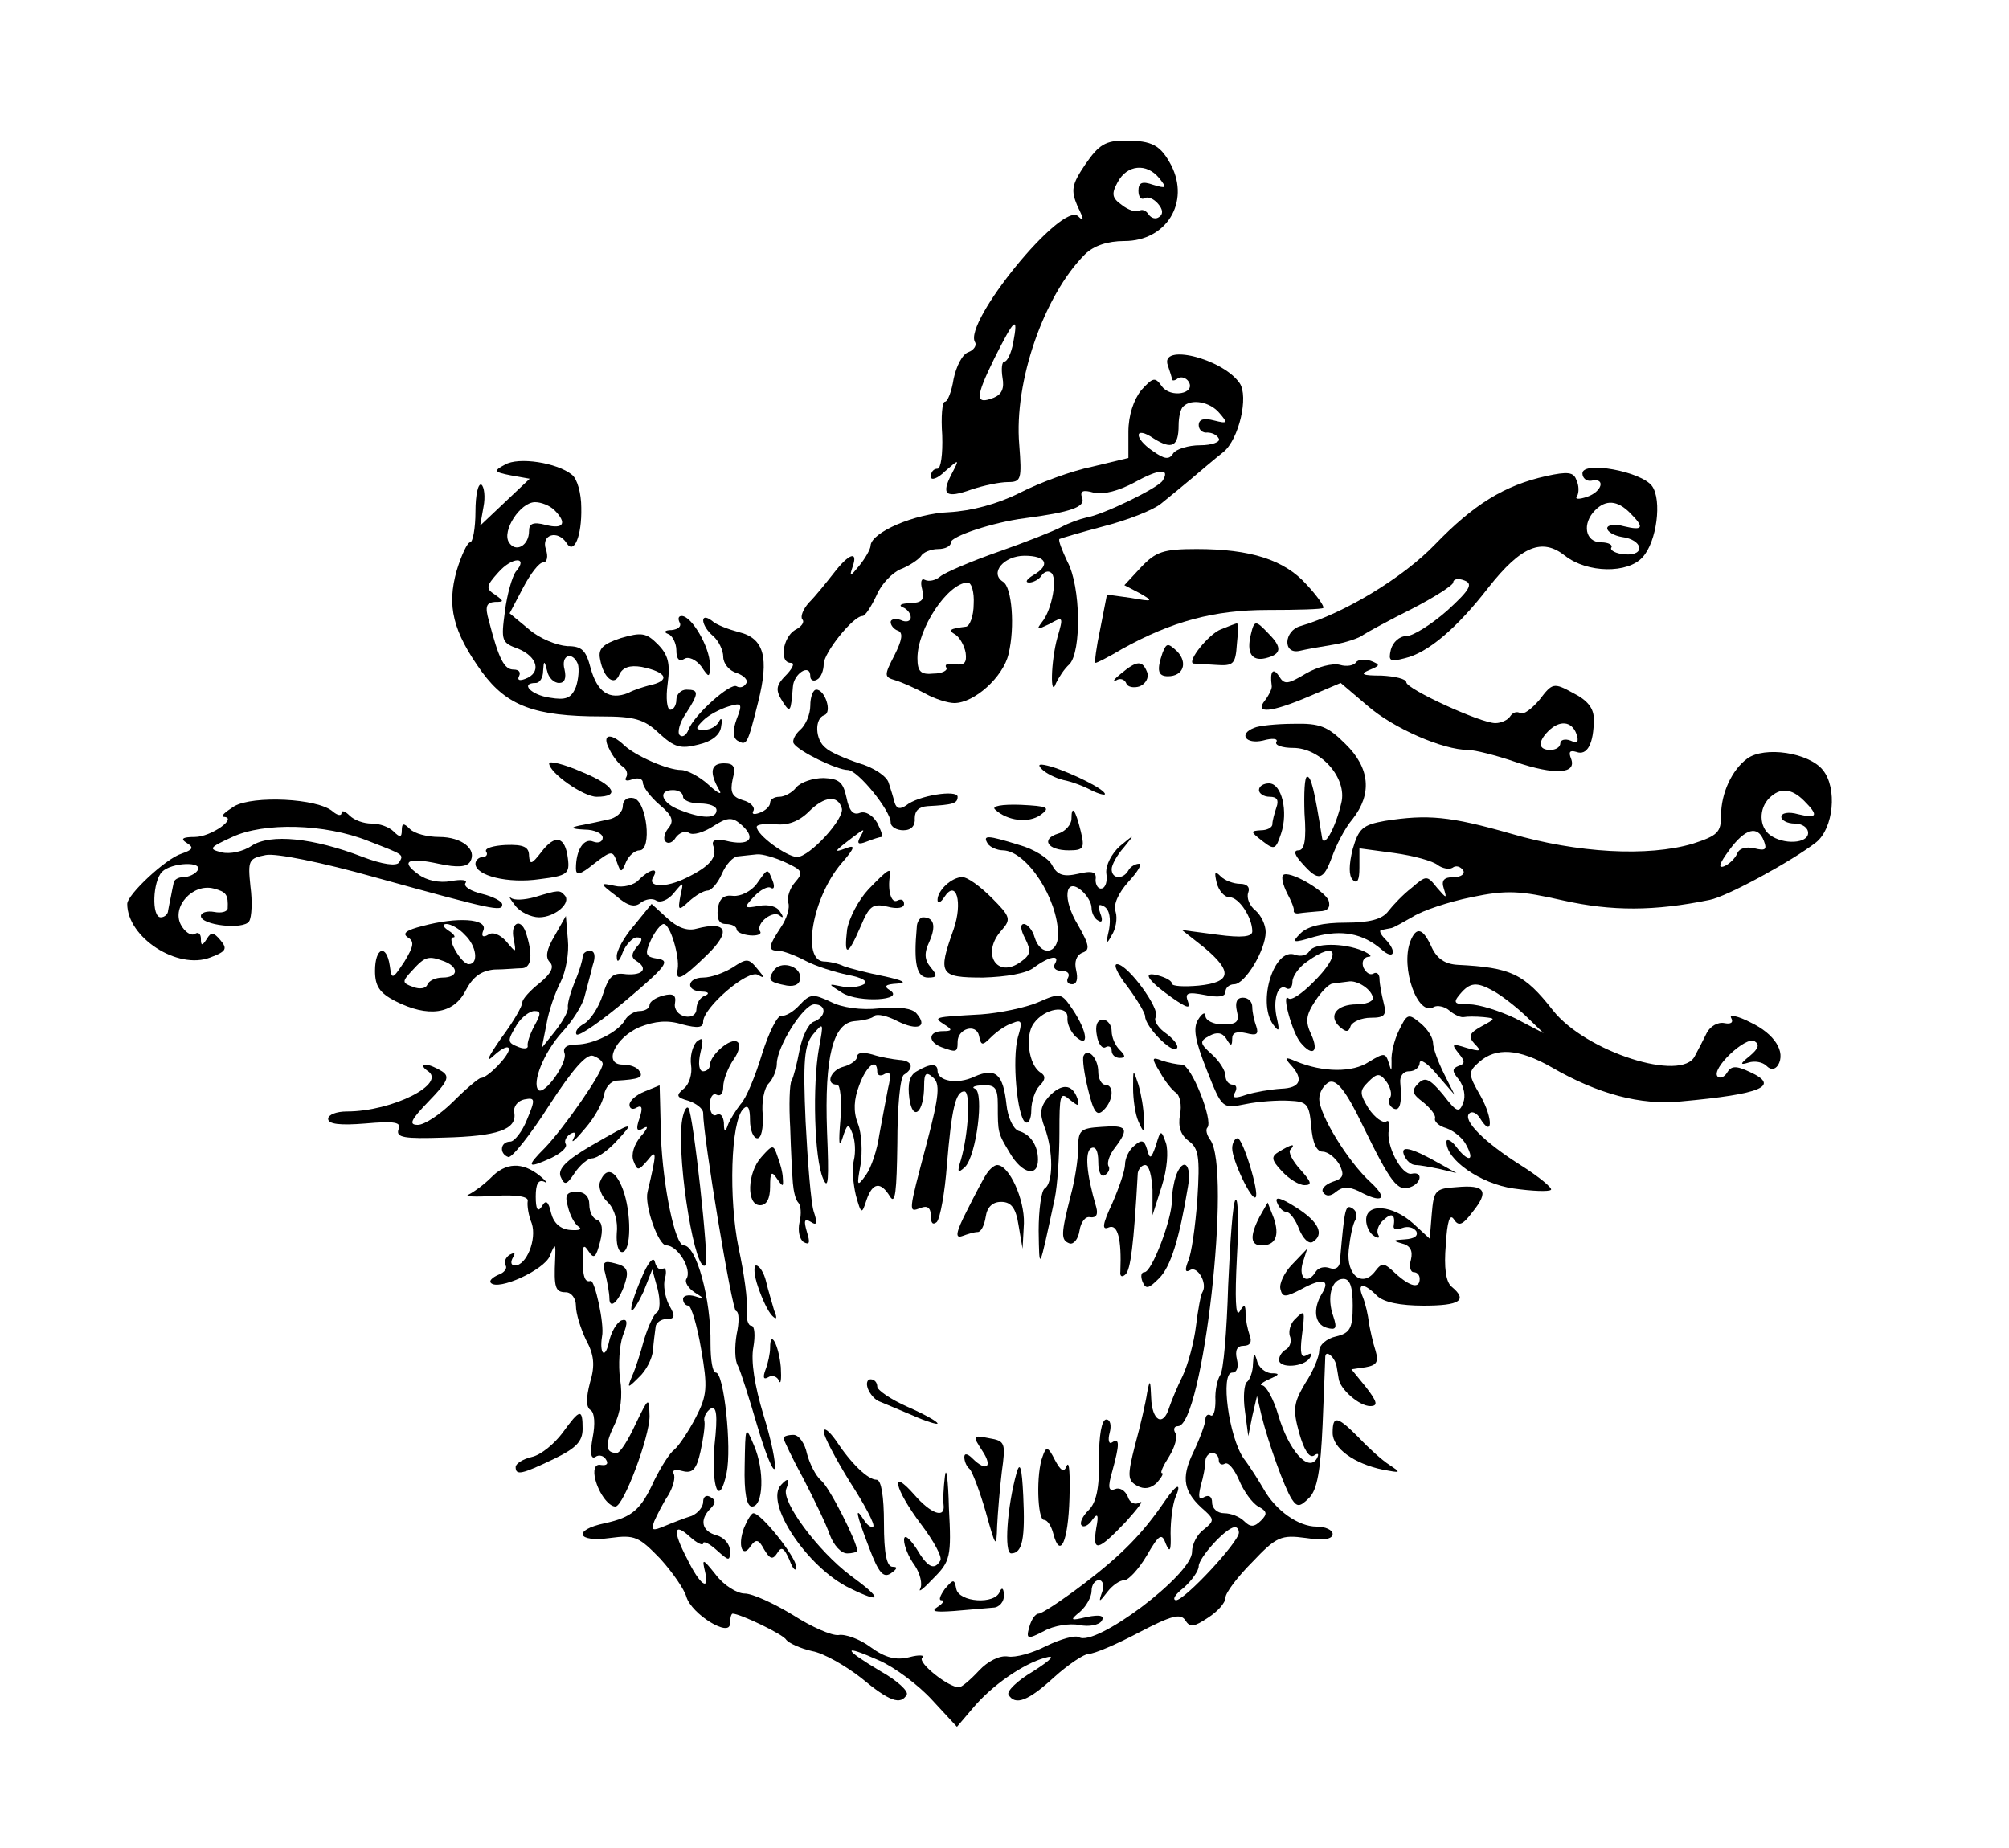 <?xml version="1.0" standalone="no"?>
<!DOCTYPE svg PUBLIC "-//W3C//DTD SVG 20010904//EN"
 "http://www.w3.org/TR/2001/REC-SVG-20010904/DTD/svg10.dtd">
<svg version="1.0" xmlns="http://www.w3.org/2000/svg"
 width="300pt" height="276pt" viewBox="0 0 300 276"
 preserveAspectRatio="xMidYMid meet">
<g transform="translate(0,276) scale(0.1,-0.1)"
fill="#000000" stroke="none">
<path d="M1621 2515 c-21 -31 -22 -39 -12 -63 10 -20 10 -24 1 -15 -24 23
-172 -159 -154 -188 3 -5 -2 -12 -10 -15 -9 -3 -18 -21 -22 -40 -3 -19 -9 -34
-13 -34 -4 0 -6 -22 -4 -50 1 -28 -2 -50 -7 -50 -6 0 -10 -5 -10 -12 0 -6 10
-3 21 8 22 19 22 19 10 -4 -16 -31 -9 -37 30 -23 18 6 42 11 54 11 20 0 21 4
17 56 -8 94 37 223 98 284 13 13 34 20 59 20 63 0 98 58 70 113 -16 30 -28 37
-69 37 -29 0 -39 -6 -59 -35z m110 -21 c12 -15 11 -16 -9 -10 -17 6 -22 3 -22
-9 0 -9 4 -14 9 -11 5 3 14 -1 20 -8 8 -9 8 -16 2 -20 -5 -4 -12 -2 -16 4 -4
6 -10 8 -14 5 -5 -2 -16 1 -26 9 -14 10 -16 16 -6 34 14 26 43 29 62 6z m-218
-246 c-3 -16 -9 -28 -13 -28 -4 0 -5 -11 -3 -24 3 -16 -1 -25 -13 -30 -28 -11
-28 0 1 59 30 60 36 65 28 23z"/>
<path d="M1744 2214 c3 -9 6 -18 6 -20 0 -3 4 -3 9 1 5 3 12 1 16 -5 11 -18
-27 -25 -40 -7 -10 14 -13 14 -31 -6 -11 -14 -19 -37 -19 -62 l0 -39 -54 -13
c-30 -6 -79 -24 -108 -39 -34 -17 -72 -27 -106 -29 -51 -2 -116 -30 -117 -50
0 -5 -8 -19 -17 -30 -13 -16 -15 -17 -10 -2 9 25 -5 21 -28 -9 -11 -14 -27
-34 -37 -44 -9 -10 -13 -21 -10 -25 4 -4 -1 -11 -11 -16 -18 -11 -24 -49 -6
-49 6 0 3 -7 -5 -16 -18 -18 -19 -24 -6 -44 10 -15 11 -13 14 24 1 20 26 36
26 16 0 -6 5 -8 10 -5 6 3 10 14 10 23 0 17 44 72 58 72 4 0 13 14 21 31 7 17
24 34 36 39 13 5 26 14 30 19 3 6 15 11 26 11 10 0 19 4 19 10 0 9 63 30 110
36 69 9 91 17 86 30 -4 11 1 13 18 8 14 -3 37 3 61 16 36 20 53 21 41 2 -7
-11 -89 -51 -114 -55 -9 -2 -26 -8 -37 -14 -11 -6 -54 -23 -94 -37 -40 -14
-80 -31 -87 -37 -7 -6 -17 -8 -23 -5 -5 3 -7 -3 -4 -14 4 -16 0 -20 -18 -21
-13 0 -18 -3 -11 -6 6 -2 12 -9 12 -15 0 -6 -7 -8 -15 -4 -8 3 -15 1 -15 -3 0
-5 5 -11 11 -13 8 -3 6 -14 -5 -36 -16 -31 -16 -33 1 -38 10 -3 30 -12 45 -20
14 -8 34 -14 43 -14 30 0 73 39 81 73 10 41 5 100 -8 108 -21 13 1 39 32 39
33 0 39 -14 13 -29 -10 -6 -13 -11 -6 -11 6 0 15 5 18 10 4 6 10 8 14 5 11 -6
2 -56 -13 -74 -9 -12 -8 -12 11 -3 21 12 21 11 12 -20 -10 -36 -11 -93 -2 -68
4 8 12 21 20 28 18 19 17 116 -3 153 -8 17 -14 32 -12 34 2 1 32 10 66 19 35
9 74 24 86 34 11 9 32 26 45 37 13 11 34 29 48 40 23 19 38 83 24 103 -26 37
-120 60 -107 26z m77 -71 c13 -15 12 -16 -8 -11 -15 4 -23 2 -23 -7 0 -7 6
-12 13 -11 6 0 14 -3 17 -9 3 -5 -10 -10 -28 -10 -18 0 -36 -6 -40 -12 -6 -10
-13 -9 -30 3 -30 20 -28 39 1 19 27 -17 37 -12 37 20 0 12 3 25 7 28 12 12 40
7 54 -10z m-367 -285 c0 -18 -6 -34 -12 -34 -24 -3 -27 -5 -15 -12 6 -4 13
-16 15 -27 2 -15 -2 -19 -16 -17 -10 2 -16 0 -13 -5 3 -4 -6 -9 -19 -9 -19 -2
-24 3 -24 23 0 44 45 112 75 113 6 0 10 -15 9 -32z"/>
<path d="M754 2066 c-17 -9 -17 -11 9 -16 l28 -5 -37 -35 -37 -35 5 28 c3 15
1 30 -3 33 -5 3 -9 -15 -9 -40 0 -25 -4 -46 -8 -46 -4 0 -13 -19 -20 -42 -15
-53 -6 -91 38 -152 37 -50 78 -66 178 -66 49 0 64 -4 86 -25 23 -21 32 -24 59
-17 21 5 33 15 34 28 2 10 0 13 -3 7 -3 -7 -13 -13 -22 -13 -14 0 -14 2 -2 14
8 8 25 17 38 21 20 6 21 4 12 -19 -6 -17 -6 -27 1 -32 14 -8 15 -7 31 57 17
67 9 96 -29 105 -15 4 -34 11 -40 17 -19 14 -16 -8 2 -23 8 -7 15 -21 15 -31
0 -10 9 -21 20 -24 11 -4 18 -11 14 -16 -3 -5 -9 -7 -14 -4 -9 6 -64 -43 -72
-65 -3 -8 -9 -12 -13 -8 -4 4 0 19 9 32 20 31 20 36 1 36 -8 0 -15 -7 -15 -15
0 -8 -4 -15 -9 -15 -5 0 -7 17 -4 39 4 30 1 43 -15 59 -17 17 -24 18 -55 9
-27 -9 -34 -16 -31 -31 5 -29 22 -42 29 -23 5 10 15 14 33 11 39 -8 44 -21 10
-28 -7 -2 -21 -6 -30 -11 -28 -11 -46 1 -56 37 -7 27 -13 33 -35 33 -15 1 -41
11 -57 25 l-29 24 20 38 c11 21 24 38 30 38 6 0 8 9 4 20 -7 22 18 29 31 9 11
-18 23 10 22 53 0 21 -6 43 -14 49 -22 18 -80 27 -100 15z m74 -68 c19 -19 14
-29 -13 -22 -19 5 -25 2 -25 -9 0 -22 -20 -33 -30 -17 -11 17 17 60 39 60 9 0
22 -5 29 -12z m-58 -92 c-5 -7 -13 -34 -16 -59 -6 -44 -5 -47 20 -56 29 -12
35 -36 10 -45 -8 -3 -12 -2 -9 4 3 6 0 10 -8 10 -14 0 -22 15 -37 73 -6 21 -4
27 9 28 14 0 14 1 0 11 -14 9 -13 13 5 33 21 24 46 24 26 1z m93 -138 c2 -7 1
-22 -3 -34 -7 -17 -15 -20 -39 -16 -28 4 -45 22 -21 22 6 0 11 8 11 18 1 16 2
16 6 0 2 -10 10 -18 18 -18 8 0 11 7 8 20 -6 22 12 28 20 8z"/>
<path d="M2363 2053 c0 -7 6 -12 13 -11 22 5 17 -16 -6 -24 -12 -4 -19 -4 -15
1 3 5 3 16 -1 24 -4 12 -13 13 -45 6 -63 -14 -109 -43 -166 -102 -48 -50 -136
-103 -201 -122 -25 -7 -27 -43 -1 -37 8 2 30 6 49 9 19 3 40 10 46 15 6 4 39
22 73 39 33 17 61 35 61 39 0 5 7 7 17 3 13 -5 8 -14 -26 -45 -24 -21 -51 -38
-61 -38 -10 0 -20 -9 -23 -20 -4 -17 -2 -19 21 -13 34 8 77 44 125 106 49 62
80 74 114 47 33 -26 94 -27 116 -2 21 23 29 85 14 106 -16 22 -104 38 -104 19z
m71 -59 c22 -22 20 -27 -9 -20 -14 4 -25 2 -25 -3 0 -5 10 -11 22 -13 31 -4
36 -28 5 -26 -14 1 -23 6 -21 10 3 4 -4 8 -15 8 -24 0 -29 28 -9 48 16 16 33
15 52 -4z"/>
<path d="M1704 1913 l-25 -27 23 -12 c21 -12 20 -13 -13 -7 l-36 5 -10 -51
c-6 -28 -9 -51 -7 -51 2 0 20 9 40 21 74 41 137 58 217 58 44 0 81 1 83 3 2 2
-9 18 -25 35 -33 37 -84 53 -164 53 -50 0 -61 -4 -83 -27z"/>
<path d="M1015 1830 c3 -5 -2 -10 -12 -11 -10 0 -13 -3 -5 -6 6 -2 12 -14 12
-24 0 -13 4 -18 12 -13 6 4 17 -1 25 -11 12 -18 13 -18 13 3 0 25 -27 72 -42
72 -5 0 -6 -4 -3 -10z"/>
<path d="M1823 1820 c-18 -7 -51 -48 -41 -51 2 0 17 -1 33 -2 27 -2 30 1 32
31 2 17 2 32 0 31 -1 0 -12 -4 -24 -9z"/>
<path d="M1868 1813 c-7 -28 1 -41 22 -36 24 6 25 16 4 37 -19 20 -21 20 -26
-1z"/>
<path d="M1736 1785 c-9 -26 -7 -35 8 -35 23 0 30 20 14 37 -14 13 -16 13 -22
-2z"/>
<path d="M2025 1771 c-3 -5 -14 -7 -24 -4 -11 3 -34 -3 -51 -13 -27 -16 -32
-17 -40 -4 -9 14 -14 7 -11 -14 1 -4 -4 -14 -10 -22 -17 -21 10 -18 66 6 l47
20 40 -34 c39 -34 113 -66 150 -66 10 0 42 -8 71 -18 59 -20 92 -18 83 5 -4
10 -2 13 8 10 16 -6 26 12 26 49 0 16 -9 28 -31 39 -29 16 -31 15 -50 -10 -12
-14 -24 -23 -29 -20 -5 3 -11 1 -15 -5 -3 -5 -13 -10 -22 -10 -22 0 -133 51
-133 61 0 5 -17 9 -37 10 -28 0 -33 2 -19 8 17 7 18 8 3 14 -9 3 -19 2 -22 -2z
m329 -107 c4 -12 2 -15 -9 -10 -8 3 -15 1 -15 -4 0 -6 -7 -10 -15 -10 -18 0
-19 12 -3 28 17 17 35 15 42 -4z"/>
<path d="M1674 1754 c-10 -8 -14 -13 -7 -10 6 4 13 1 15 -5 2 -5 11 -7 20 -4
9 4 14 13 11 21 -7 18 -15 18 -39 -2z"/>
<path d="M1210 1706 c0 -13 -7 -29 -15 -36 -8 -7 -12 -16 -10 -20 7 -12 65
-40 81 -40 15 0 64 -61 64 -78 0 -7 9 -12 19 -12 12 0 18 7 17 18 0 11 6 17
19 18 38 2 45 4 45 14 0 11 -59 2 -77 -13 -9 -6 -14 -5 -17 4 -2 8 -6 21 -9
30 -3 10 -23 23 -44 29 -21 7 -44 17 -50 23 -16 12 -17 44 -2 49 12 4 1 38
-12 38 -5 0 -9 -11 -9 -24z"/>
<path d="M1873 1673 c-24 -9 -13 -25 13 -19 14 4 23 3 20 -2 -3 -5 9 -9 25 -9
41 0 81 -45 72 -82 -9 -39 -27 -70 -29 -51 -11 69 -16 90 -22 90 -4 0 -5 -25
-4 -55 3 -39 0 -55 -9 -55 -8 0 -6 -7 6 -20 24 -27 31 -25 44 10 6 17 19 43
31 57 29 37 26 76 -11 112 -26 26 -38 31 -77 30 -26 0 -53 -3 -59 -6z"/>
<path d="M910 1641 c5 -11 15 -23 20 -26 6 -4 8 -11 5 -16 -3 -5 1 -6 9 -3 9
3 16 1 16 -5 0 -6 11 -21 25 -33 19 -16 22 -24 13 -35 -6 -7 -8 -17 -4 -20 4
-4 11 -1 15 6 5 7 14 11 20 7 6 -4 22 1 36 10 20 13 28 14 40 4 24 -20 17 -33
-15 -27 -20 5 -28 3 -25 -6 7 -17 -5 -31 -40 -48 -32 -16 -60 -14 -49 2 8 14
-6 11 -22 -5 -7 -8 -24 -12 -36 -9 -23 5 -23 4 2 -15 17 -15 28 -18 37 -10 7
5 17 7 23 3 6 -4 18 1 26 11 15 18 15 18 10 -4 -4 -22 -3 -23 13 -8 10 9 22
16 28 16 5 0 15 11 21 25 6 14 17 26 24 26 7 1 20 2 28 3 8 1 28 -5 43 -12 26
-12 27 -15 14 -30 -8 -9 -12 -23 -10 -30 3 -7 -2 -24 -11 -37 -19 -29 -20 -35
-3 -35 6 0 25 -7 40 -15 15 -8 44 -17 63 -21 22 -4 31 -10 24 -14 -7 -4 -22
-6 -34 -3 -20 4 -20 4 2 -10 25 -15 94 -11 71 4 -10 6 -7 9 11 10 16 1 8 5
-20 11 -25 5 -52 12 -60 15 -8 4 -22 7 -30 7 -33 2 -17 95 26 146 21 24 22 29
7 23 -19 -7 -18 -5 11 17 17 13 18 13 11 1 -6 -11 -4 -13 9 -8 10 4 20 7 22 7
3 0 0 9 -6 21 -7 12 -18 18 -26 15 -10 -4 -16 3 -20 23 -5 23 -11 28 -34 29
-16 0 -34 -6 -41 -14 -6 -8 -18 -14 -25 -14 -8 0 -14 -4 -14 -9 0 -5 -7 -12
-16 -15 -8 -3 -12 -2 -9 3 3 5 -4 13 -16 16 -16 5 -19 12 -15 31 5 19 2 24
-13 24 -20 0 -22 -14 -7 -40 5 -8 -2 -5 -16 8 -13 12 -32 22 -41 22 -20 0 -68
21 -85 37 -21 20 -34 16 -22 -6z m110 -71 c0 -5 11 -10 25 -10 14 0 25 -4 25
-10 0 -13 -21 -13 -54 0 -28 10 -35 30 -11 30 8 0 15 -4 15 -10z m237 -17 c5
-15 -48 -73 -67 -73 -16 1 -60 33 -60 45 0 4 13 5 28 4 18 -2 35 4 50 19 23
23 43 25 49 5z"/>
<path d="M2609 1627 c-23 -17 -39 -52 -39 -85 0 -25 -5 -30 -42 -42 -67 -20
-173 -14 -272 15 -91 26 -124 29 -188 19 -33 -6 -39 -11 -48 -42 -6 -24 -6
-40 0 -46 7 -7 10 0 10 18 l0 29 52 -7 c29 -4 58 -12 65 -18 7 -5 17 -7 22 -4
5 4 12 2 16 -4 3 -5 -3 -10 -14 -10 -15 0 -19 -5 -15 -17 5 -16 4 -15 -10 1
-15 19 -16 19 -38 0 -13 -10 -28 -26 -35 -35 -9 -12 -28 -17 -64 -17 -33 0
-56 -5 -67 -16 -14 -14 -12 -15 21 -5 41 11 72 5 100 -19 19 -17 24 -3 5 16
-7 7 -9 13 -5 13 4 1 10 2 15 3 4 1 18 9 32 17 14 9 53 22 87 29 53 11 72 10
138 -5 72 -16 135 -16 218 1 26 5 123 58 159 86 26 21 32 81 10 108 -21 26
-87 36 -113 17z m85 -63 c22 -22 20 -27 -9 -20 -14 4 -25 2 -25 -4 0 -5 9 -10
20 -10 11 0 20 -6 20 -14 0 -16 -37 -18 -57 -3 -16 12 -17 39 -1 55 16 16 33
15 52 -4z m-60 -60 c5 -13 2 -15 -14 -11 -13 3 -23 0 -26 -8 -3 -7 -12 -16
-20 -19 -9 -3 -6 5 8 24 24 33 43 38 52 14z"/>
<path d="M820 1620 c0 -14 51 -50 71 -50 36 0 27 17 -22 37 -27 12 -49 17 -49
13z"/>
<path d="M1556 1611 c6 -6 20 -13 32 -16 11 -2 30 -9 41 -15 12 -6 21 -8 21
-6 0 7 -48 31 -80 41 -18 5 -22 4 -14 -4z"/>
<path d="M1880 1580 c0 -5 7 -10 16 -10 11 0 14 -5 10 -16 -3 -9 -6 -20 -6
-25 0 -5 -8 -9 -17 -9 -16 -1 -16 -2 2 -16 18 -14 20 -13 28 11 11 33 1 75
-18 75 -8 0 -15 -4 -15 -10z"/>
<path d="M350 1556 c-14 -9 -21 -15 -16 -16 22 -1 -19 -30 -43 -30 -19 0 -22
-3 -12 -9 11 -7 9 -10 -8 -16 -23 -7 -81 -61 -81 -75 0 -50 75 -99 124 -80 24
9 26 13 15 26 -10 12 -14 12 -20 2 -7 -11 -9 -11 -9 0 0 7 -4 11 -9 7 -6 -3
-15 3 -21 14 -14 27 18 62 49 54 19 -5 22 -9 21 -30 -1 -5 -10 -7 -20 -5 -11
2 -20 -1 -20 -6 0 -14 64 -21 72 -8 4 6 5 30 2 52 -4 39 -3 42 23 47 15 3 84
-11 162 -33 177 -49 191 -52 191 -41 0 5 -14 12 -30 16 -17 4 -28 11 -25 16 4
5 -6 6 -22 3 -17 -3 -36 1 -48 10 -28 20 -16 26 30 16 28 -6 42 -5 47 3 11 18
-12 37 -46 37 -18 0 -37 5 -44 12 -9 9 -12 9 -12 -2 0 -11 -3 -11 -12 -2 -7 7
-21 12 -33 12 -12 0 -26 5 -33 12 -7 7 -12 8 -12 4 0 -5 -6 -4 -13 2 -23 20
-119 24 -147 8z m200 -52 c54 -21 53 -20 46 -32 -4 -6 -25 -3 -54 8 -75 29
-138 35 -166 17 -13 -9 -33 -13 -45 -10 -20 5 -19 7 16 23 47 22 138 20 203
-6z m-255 -44 c-3 -5 -13 -10 -21 -10 -8 0 -15 -4 -15 -10 -1 -5 -3 -14 -4
-20 -1 -5 -3 -14 -4 -20 0 -5 -5 -10 -11 -10 -14 0 -12 54 2 68 14 14 62 16
53 2z"/>
<path d="M930 1556 c0 -9 -10 -18 -22 -20 -13 -3 -32 -7 -43 -9 -14 -3 -12 -5
8 -6 15 0 27 -6 27 -12 0 -6 -6 -9 -14 -6 -14 6 -26 -12 -26 -40 0 -11 6 -10
27 7 26 20 28 20 34 3 6 -17 7 -17 14 0 4 9 13 17 20 17 19 0 11 74 -9 78 -9
2 -16 -3 -16 -12z"/>
<path d="M1486 1551 c18 -17 50 -21 68 -8 15 11 11 13 -30 15 -28 1 -44 -2
-38 -7z"/>
<path d="M1600 1537 c0 -8 -9 -19 -20 -22 -26 -8 -16 -25 16 -25 22 0 24 3 18
28 -8 33 -14 41 -14 19z"/>
<path d="M808 1487 c-14 -18 -17 -19 -18 -5 0 13 -8 17 -35 16 -19 -1 -32 -5
-29 -10 3 -4 0 -8 -5 -8 -6 0 -11 -5 -11 -10 0 -18 49 -30 96 -23 41 5 45 8
42 31 -4 33 -19 37 -40 9z"/>
<path d="M1475 1500 c3 -5 14 -10 23 -10 35 -1 82 -72 82 -126 0 -29 -26 -33
-35 -4 -3 11 -11 20 -16 20 -6 0 -5 -9 2 -22 9 -18 8 -24 -6 -34 -36 -27 -61
12 -29 47 14 16 13 20 -15 48 -17 17 -36 31 -44 31 -16 0 -37 -20 -37 -34 0
-6 5 -4 10 4 18 28 28 -8 14 -48 -24 -67 -21 -72 44 -72 34 1 65 6 76 15 23
17 40 20 31 5 -3 -5 1 -10 10 -10 9 0 13 -4 10 -10 -3 -5 -1 -10 6 -10 7 0 9
8 6 21 -3 12 0 22 9 26 12 4 11 11 -6 41 -24 39 -20 73 5 52 8 -7 15 -18 15
-26 0 -7 4 -16 10 -19 6 -4 7 1 3 11 -4 12 -3 15 6 10 8 -5 10 -18 7 -35 -5
-21 -4 -23 4 -8 6 9 9 25 6 35 -4 11 4 28 19 45 14 15 21 27 16 27 -5 0 -13
-4 -16 -10 -8 -14 -25 -13 -25 2 0 6 8 21 18 32 17 21 17 21 -6 2 -12 -11 -21
-28 -20 -40 2 -12 -1 -22 -7 -23 -5 -1 -9 5 -9 13 2 12 -5 14 -26 9 -22 -5
-31 -2 -39 13 -5 10 -27 24 -49 30 -48 15 -55 15 -47 2z"/>
<path d="M1130 1440 c-8 -11 -24 -19 -35 -18 -14 2 -21 -4 -23 -19 -2 -16 2
-23 12 -23 9 0 16 -4 16 -8 0 -4 9 -8 20 -9 11 -1 18 2 15 6 -7 12 20 33 30
23 5 -4 5 -1 0 6 -4 8 -17 12 -32 9 -22 -4 -23 -3 -7 14 9 10 21 16 25 13 5
-3 6 2 3 10 -8 20 -7 20 -24 -4z"/>
<path d="M1297 1432 c-15 -16 -29 -43 -32 -60 -5 -42 1 -40 20 4 13 31 18 35
40 30 15 -4 25 -2 25 4 0 6 -4 8 -10 5 -9 -5 -15 15 -11 38 2 12 -4 8 -32 -21z"/>
<path d="M1817 1441 c3 -11 11 -21 19 -21 14 0 34 -30 34 -51 0 -8 -15 -10
-52 -5 l-53 7 33 -26 c43 -36 41 -52 -8 -57 -22 -2 -40 -1 -40 3 0 4 -9 9 -20
12 -25 7 -18 -6 20 -33 23 -16 28 -17 24 -6 -5 13 -1 15 25 10 20 -4 31 -3 31
5 0 6 6 11 13 11 16 0 47 51 47 78 0 11 -7 25 -15 32 -9 7 -14 19 -11 27 3 8
-2 13 -12 13 -10 0 -23 5 -29 11 -9 9 -10 7 -6 -10z"/>
<path d="M1916 1453 c-3 -3 0 -15 6 -27 6 -11 11 -23 10 -26 -1 -3 3 -5 8 -4
6 1 19 2 30 3 13 0 17 6 14 16 -7 16 -60 46 -68 38z"/>
<path d="M798 1420 c-15 -4 -30 -5 -35 -1 -4 3 -1 -2 6 -11 7 -10 24 -18 36
-18 24 0 49 22 38 33 -7 8 -9 8 -45 -3z"/>
<path d="M947 1378 c-15 -17 -27 -39 -26 -47 0 -10 4 -7 9 7 5 12 15 22 21 22
9 0 9 -4 0 -14 -8 -10 -9 -16 -1 -21 18 -11 11 -22 -15 -20 -20 3 -26 -3 -35
-31 -6 -19 -19 -38 -28 -43 -9 -5 -14 -12 -11 -16 4 -3 37 20 75 52 58 49 65
58 47 61 -19 3 -21 6 -11 28 6 13 15 24 19 24 10 0 24 -49 21 -67 -4 -21 7
-15 44 21 36 35 30 51 -16 39 -14 -4 -29 2 -44 16 l-23 21 -26 -32z"/>
<path d="M631 1377 c-24 -6 -31 -11 -22 -17 10 -6 9 -13 -5 -36 -18 -27 -19
-28 -22 -6 -5 33 -22 27 -22 -8 0 -23 7 -33 30 -45 49 -25 87 -20 105 15 11
21 23 30 43 32 15 0 34 2 42 2 14 1 16 21 5 54 -8 22 -23 13 -18 -10 4 -22 4
-22 -11 -4 -9 10 -20 15 -27 10 -8 -5 -11 -2 -7 7 6 17 -39 20 -91 6z m63 -13
c18 -17 21 -44 6 -44 -11 0 -34 40 -23 40 4 0 1 5 -7 10 -9 6 -10 10 -3 10 6
0 19 -7 27 -16z m-30 -40 c22 -9 20 -24 -3 -24 -11 0 -21 -5 -23 -11 -2 -5
-11 -7 -21 -3 -17 6 -17 8 -1 25 19 21 24 22 48 13z"/>
<path d="M828 1362 c-12 -20 -14 -32 -7 -39 7 -7 2 -17 -15 -31 -14 -11 -26
-24 -26 -29 0 -6 -14 -30 -32 -54 -20 -29 -24 -38 -10 -25 12 11 22 15 22 9 0
-10 -32 -43 -42 -43 -3 0 -22 -16 -41 -35 -19 -19 -43 -35 -53 -35 -14 0 -11
7 16 35 29 30 32 37 20 45 -8 5 -19 10 -25 10 -5 0 -4 -4 3 -9 31 -19 -52 -61
-120 -61 -16 0 -28 -5 -28 -11 0 -8 18 -10 55 -7 45 4 55 2 50 -9 -4 -12 9
-14 68 -12 80 2 109 12 105 37 -2 9 5 18 15 20 16 3 17 1 4 -30 -7 -18 -19
-33 -25 -33 -15 0 -17 -18 -3 -23 5 -2 33 33 61 77 35 54 56 78 66 74 8 -3 14
-8 14 -12 0 -13 -59 -97 -86 -125 -29 -29 -27 -32 10 -15 14 7 23 15 21 20 -3
4 0 11 6 15 8 5 10 2 5 -7 -4 -8 4 -1 18 16 14 16 26 38 28 50 2 11 10 20 18
21 35 2 41 5 35 14 -3 6 -14 10 -25 10 -30 0 -12 40 25 56 23 9 42 11 64 4 23
-6 31 -5 31 4 0 21 67 79 82 70 10 -6 10 -4 -1 9 -13 16 -16 16 -37 2 -13 -8
-32 -15 -44 -15 -24 0 -27 -20 -2 -21 10 0 12 -3 5 -6 -7 -2 -13 -11 -13 -20
0 -8 -7 -13 -17 -11 -10 2 -17 11 -15 20 2 12 -3 15 -18 11 -11 -3 -20 -9 -20
-14 0 -5 -7 -9 -15 -9 -7 0 -18 -6 -22 -14 -11 -18 -47 -36 -73 -36 -14 0 -20
-5 -17 -13 5 -14 -30 -63 -39 -55 -10 11 8 56 35 86 16 17 31 41 34 54 3 12 9
33 12 46 5 14 3 22 -4 22 -6 0 -11 -4 -11 -9 0 -5 -5 -22 -12 -38 -6 -15 -11
-32 -10 -38 1 -5 -8 -21 -19 -35 l-20 -25 7 35 c3 19 13 48 21 63 8 16 13 44
11 63 l-3 36 -17 -30z m-30 -134 c-7 -13 -11 -26 -10 -30 1 -4 -5 -5 -13 -2
-18 7 -18 9 -3 34 7 11 19 20 26 20 10 0 10 -4 0 -22z"/>
<path d="M1369 1375 c-5 -55 0 -75 17 -75 14 0 14 3 4 15 -10 12 -10 22 -2 39
10 23 7 36 -10 36 -4 0 -9 -7 -9 -15z"/>
<path d="M2106 1354 c-15 -39 11 -113 35 -98 5 3 16 1 23 -5 8 -7 18 -11 22
-10 5 1 18 1 29 0 19 -2 19 -2 -3 -14 -18 -10 -20 -15 -10 -26 11 -11 9 -12
-12 -6 -22 7 -23 6 -12 -8 10 -12 10 -16 0 -19 -10 -4 -10 -8 1 -21 7 -10 10
-24 6 -34 -6 -16 -10 -14 -30 12 -20 24 -27 27 -37 17 -11 -11 -9 -16 7 -28
11 -9 19 -19 18 -24 -2 -5 6 -12 17 -15 11 -4 25 -15 30 -26 13 -24 2 -25 -16
-1 -7 9 -14 12 -14 7 -1 -27 51 -63 100 -70 28 -4 53 -5 56 -2 3 2 -17 19 -44
36 -57 36 -88 68 -78 78 4 4 11 1 16 -7 19 -31 20 -1 1 33 -19 33 -19 36 -2
51 25 22 59 20 108 -8 69 -40 133 -57 193 -51 121 11 149 23 103 44 -21 10
-28 9 -34 -1 -4 -7 -11 -9 -14 -6 -11 11 42 61 55 53 8 -5 6 -11 -7 -22 -15
-12 -15 -14 -2 -10 9 3 21 1 27 -5 6 -6 12 -6 17 1 12 20 -5 47 -41 64 -19 10
-32 12 -29 7 4 -7 0 -10 -10 -8 -10 2 -21 -5 -26 -14 -5 -10 -13 -26 -18 -35
-19 -40 -163 6 -212 68 -43 55 -63 64 -142 68 -19 1 -31 9 -39 26 -13 29 -23
32 -32 9z m124 -74 c11 -6 32 -22 47 -36 l28 -27 -42 22 c-23 11 -54 21 -69
21 -22 0 -25 2 -14 15 15 18 25 19 50 5z"/>
<path d="M1955 1339 c-4 -6 -13 -8 -21 -5 -31 12 -57 -70 -33 -104 9 -12 10
-10 6 8 -7 28 1 54 14 46 5 -3 9 2 9 10 0 8 10 22 22 30 46 33 52 11 8 -32
-16 -16 -32 -27 -36 -23 -11 9 6 -52 18 -66 18 -22 28 -14 16 12 -9 19 -8 29
6 50 9 14 21 26 26 26 6 1 16 2 23 3 14 3 37 -13 37 -25 0 -5 -11 -9 -24 -9
-30 0 -43 -17 -26 -33 10 -9 14 -9 17 1 3 6 16 12 30 12 21 0 24 4 19 23 -3
12 -6 28 -6 35 0 7 -4 11 -9 8 -5 -3 -11 1 -15 9 -3 8 0 15 7 16 7 0 3 4 -8 9
-29 12 -73 12 -80 -1z"/>
<path d="M1155 1310 c-9 -14 -6 -17 20 -22 13 -2 20 3 20 12 0 18 -30 26 -40
10z"/>
<path d="M1684 1286 c14 -19 26 -39 26 -44 0 -15 40 -56 47 -48 4 3 -3 13 -15
22 -12 8 -20 20 -16 25 7 12 -42 79 -58 79 -6 0 1 -15 16 -34z"/>
<path d="M1194 1259 c-9 -10 -21 -17 -27 -16 -6 1 -19 -25 -29 -57 -10 -33
-24 -67 -32 -75 -7 -9 -16 -23 -19 -31 -4 -12 -6 -11 -6 3 -1 10 -5 15 -11 12
-5 -3 -10 3 -10 15 0 12 5 18 10 15 6 -3 10 2 10 12 0 10 7 28 15 40 9 12 11
24 6 27 -10 7 -41 -20 -41 -35 0 -5 -5 -9 -10 -9 -6 0 -8 11 -4 28 5 21 4 24
-6 16 -6 -7 -10 -22 -8 -35 2 -13 -3 -29 -11 -35 -12 -10 -11 -13 7 -18 12 -4
22 -12 22 -18 0 -36 43 -294 49 -296 5 -1 5 -17 1 -35 -3 -18 -3 -39 2 -47 4
-8 17 -49 29 -90 12 -41 24 -70 26 -63 2 6 -5 42 -17 80 -13 43 -19 80 -15
101 3 17 2 32 -3 32 -5 0 -8 11 -7 24 2 13 -4 55 -12 92 -15 73 -12 189 7 208
7 7 10 1 10 -17 0 -15 5 -27 11 -27 6 0 9 15 8 35 -2 19 2 40 9 47 6 6 12 20
12 29 0 26 40 89 56 89 19 0 18 -19 -1 -26 -8 -3 -17 -22 -21 -42 -4 -21 -9
-41 -12 -46 -3 -5 -4 -37 -2 -70 1 -34 3 -71 4 -83 1 -12 4 -25 8 -29 4 -4 5
-17 2 -29 -3 -13 0 -26 6 -30 9 -5 10 -1 5 15 -5 17 -4 21 6 15 9 -6 10 -2 4
16 -4 13 -9 74 -12 134 -4 91 -2 114 11 130 16 19 16 18 9 -20 -10 -56 -7
-165 6 -195 8 -19 9 -2 6 70 -4 112 9 163 42 165 13 1 26 4 29 8 4 3 19 0 34
-8 30 -15 46 -9 29 11 -6 8 -26 11 -56 8 -27 -3 -56 1 -73 10 -26 12 -30 12
-46 -5z"/>
<path d="M1550 1263 c-19 -8 -57 -16 -85 -18 -71 -4 -72 -4 -55 -15 13 -8 12
-10 -2 -10 -22 0 -23 -16 -2 -24 22 -8 24 -8 24 8 0 20 28 28 32 9 3 -15 5
-15 18 -2 8 8 22 18 32 21 14 6 15 2 8 -21 -9 -33 -1 -119 11 -127 5 -3 9 5 9
18 0 13 6 30 12 36 9 9 10 15 2 20 -18 11 -24 56 -10 74 16 22 51 28 50 8 -1
-9 5 -21 12 -28 21 -19 18 7 -4 40 -17 25 -18 26 -52 11z"/>
<path d="M1847 1250 c4 -16 0 -20 -21 -20 -14 0 -26 6 -26 13 0 6 -5 4 -11 -6
-8 -13 -4 -32 13 -75 23 -58 23 -58 58 -51 19 4 49 6 65 5 27 -1 30 -5 33 -38
2 -25 8 -38 17 -38 8 0 19 -9 25 -19 8 -16 6 -21 -10 -26 -11 -4 -18 -11 -14
-16 4 -6 11 -6 19 1 10 8 19 8 34 1 35 -19 45 -12 18 13 -34 31 -77 101 -77
125 0 10 7 21 15 25 11 4 25 -13 50 -65 42 -86 52 -99 71 -92 17 6 19 24 2 20
-15 -3 -39 43 -34 66 2 9 0 15 -4 12 -5 -3 -17 6 -26 19 -14 23 -14 27 -1 40
13 13 17 14 27 1 6 -8 9 -19 6 -24 -4 -5 -2 -12 4 -16 10 -6 14 6 11 38 -1 9
4 17 13 17 9 0 16 6 16 13 1 6 12 -1 26 -18 l26 -30 -16 32 c-9 18 -16 38 -16
45 0 8 -8 21 -19 30 -18 15 -20 14 -32 -11 -7 -14 -12 -35 -11 -46 0 -16 0
-16 -4 -3 -5 16 -7 16 -30 2 -24 -16 -68 -16 -109 1 -16 7 -18 6 -7 -6 19 -21
14 -34 -15 -35 -16 -1 -39 -5 -52 -9 -17 -6 -22 -5 -17 3 4 7 2 12 -3 12 -6 0
-11 6 -11 13 0 8 -9 22 -20 32 -19 17 -19 20 -4 28 11 6 19 5 25 -4 7 -12 9
-12 9 0 0 9 7 11 21 8 15 -4 19 -2 15 10 -3 8 -6 21 -6 29 0 8 -6 14 -14 14
-9 0 -12 -7 -9 -20z"/>
<path d="M1638 1213 c2 -12 8 -20 13 -17 5 3 9 0 9 -5 0 -6 5 -11 12 -11 9 0
9 3 0 12 -7 7 -12 19 -12 28 0 9 -6 17 -13 17 -9 0 -12 -9 -9 -24z"/>
<path d="M1280 1182 c0 -5 -9 -12 -20 -15 -20 -5 -28 -27 -10 -27 5 0 7 -23 5
-52 -3 -35 -2 -44 3 -28 7 22 9 23 15 7 4 -10 5 -28 2 -40 -3 -12 -1 -35 3
-52 8 -29 9 -29 16 -7 9 26 21 28 35 5 8 -13 10 8 11 79 0 53 4 100 10 103 16
10 12 21 -7 22 -10 1 -28 4 -40 8 -14 4 -23 3 -23 -3z m30 -23 c0 -5 5 -7 11
-3 9 5 10 -1 5 -22 -3 -16 -9 -47 -13 -69 -3 -22 -12 -49 -20 -60 -13 -18 -14
-17 -8 15 3 19 2 47 -4 62 -7 18 -6 36 2 57 11 30 27 42 27 20z"/>
<path d="M1618 1183 c-2 -5 1 -27 7 -51 8 -33 13 -40 23 -30 15 15 16 38 2 38
-5 0 -10 9 -10 19 0 21 -16 37 -22 24z"/>
<path d="M1732 1159 c7 -13 18 -27 24 -31 6 -4 9 -19 6 -33 -3 -18 1 -30 13
-39 15 -11 17 -24 13 -87 -3 -41 -9 -83 -14 -93 -5 -13 -4 -17 3 -13 11 7 26
-19 19 -32 -3 -4 -7 -27 -10 -51 -3 -25 -12 -58 -20 -75 -8 -16 -17 -38 -20
-47 -9 -30 -26 -20 -27 15 -1 26 -2 28 -6 7 -2 -14 -10 -49 -18 -78 -12 -47
-11 -53 3 -61 11 -6 21 -4 30 5 7 8 10 14 7 14 -3 0 2 11 11 25 8 13 13 29 9
35 -3 5 -2 10 4 10 37 0 81 385 48 428 -5 7 -7 15 -4 18 9 10 -24 94 -38 94
-7 0 -21 3 -30 6 -15 6 -16 4 -3 -17z"/>
<path d="M1369 1160 c-11 -6 -14 -19 -11 -41 5 -35 22 -21 22 20 0 18 3 21 13
12 11 -9 10 -26 -9 -98 -28 -106 -28 -104 -9 -97 10 4 15 0 15 -12 0 -11 3
-14 9 -9 5 6 12 44 15 85 7 84 13 110 26 110 10 0 6 -64 -5 -102 -6 -19 -5
-21 6 -11 17 17 29 111 15 117 -6 2 -1 5 12 5 18 1 22 -4 22 -29 0 -42 0 -42
18 -72 18 -31 42 -37 42 -10 0 21 -11 38 -29 43 -8 3 -16 20 -18 39 -5 46 -16
56 -48 42 -25 -12 -55 -7 -55 9 0 11 -11 11 -31 -1z"/>
<path d="M1692 1135 c0 -16 3 -39 8 -50 8 -18 9 -18 8 5 0 14 -4 36 -8 50 -8
24 -8 24 -8 -5z"/>
<path d="M963 1130 c-13 -5 -23 -14 -23 -20 0 -6 5 -8 11 -4 8 4 9 -1 4 -16
-6 -17 -4 -21 6 -15 8 5 6 -1 -4 -12 -10 -12 -15 -27 -11 -37 6 -15 7 -15 21
1 14 18 14 12 0 -47 -5 -20 16 -80 28 -80 17 0 39 -36 30 -50 -3 -5 3 -14 12
-20 17 -11 17 -11 1 -6 -10 3 -18 1 -18 -4 0 -6 4 -10 8 -10 4 0 13 -29 19
-65 10 -57 9 -69 -8 -102 -11 -21 -25 -42 -32 -48 -7 -5 -20 -26 -30 -46 -20
-44 -33 -55 -74 -64 -48 -10 -42 -29 8 -22 37 5 43 2 75 -31 19 -21 36 -46 39
-57 8 -26 65 -61 65 -40 0 8 2 15 4 15 11 0 76 -31 80 -39 4 -5 21 -13 39 -17
17 -3 50 -22 73 -40 42 -35 59 -41 68 -25 3 5 -14 21 -39 35 -57 34 -58 41 -2
16 23 -10 59 -37 79 -59 l37 -40 23 27 c29 35 76 67 108 76 17 5 11 -2 -17
-20 -24 -14 -40 -30 -37 -35 10 -17 30 -9 68 26 21 19 45 35 52 35 8 0 41 14
75 32 48 25 62 29 69 18 7 -11 13 -10 34 4 14 9 26 22 26 30 0 7 18 31 40 53
36 38 43 41 80 36 26 -4 40 -2 40 6 0 6 -11 11 -24 11 -27 0 -61 24 -79 56 -7
12 -20 33 -30 46 -22 32 -35 128 -17 128 7 0 10 8 7 20 -3 13 0 20 10 20 10 0
13 6 9 16 -3 9 -6 23 -6 32 0 14 -2 15 -9 3 -6 -9 -7 21 -4 80 3 52 2 91 -2
87 -4 -3 -8 -61 -11 -128 -2 -68 -7 -128 -12 -134 -4 -6 -8 -23 -7 -38 0 -15
-3 -24 -7 -22 -4 3 -8 0 -8 -6 0 -6 -8 -28 -18 -49 -19 -39 -15 -60 18 -88 13
-12 13 -15 -2 -27 -10 -7 -18 -22 -18 -34 0 -34 -145 -143 -169 -127 -6 3 -27
-3 -48 -13 -21 -11 -47 -18 -58 -16 -12 2 -30 -7 -43 -21 -13 -14 -26 -25 -30
-25 -16 0 -62 37 -55 44 5 4 -4 5 -19 1 -20 -5 -36 -1 -58 15 -16 12 -38 20
-48 18 -10 -1 -40 12 -68 30 -28 17 -60 32 -72 32 -11 0 -31 12 -43 28 -20 25
-21 25 -16 4 7 -30 -8 -19 -27 20 -22 42 -20 55 4 33 11 -10 20 -14 20 -10 0
4 9 0 20 -10 19 -17 20 -17 20 -1 0 10 -9 20 -20 23 -22 6 -26 23 -9 40 8 8 8
13 0 17 -6 4 -11 1 -11 -7 0 -8 -8 -17 -17 -21 -10 -3 -28 -10 -40 -15 -19 -8
-21 -7 -16 7 4 9 13 27 21 39 7 12 11 26 8 32 -3 5 2 7 13 4 15 -4 21 2 27 29
4 18 7 38 6 45 -2 6 3 15 9 19 9 5 11 -9 6 -54 -5 -65 7 -94 18 -42 8 38 -4
150 -16 150 -5 0 -8 19 -8 43 1 66 -21 147 -40 147 -13 0 -31 88 -34 162 -1
43 -2 78 -2 77 0 0 -10 -4 -22 -9z m857 -551 c0 -5 4 -8 9 -5 5 3 14 -8 21
-24 7 -17 20 -35 29 -40 13 -7 14 -11 4 -21 -10 -10 -16 -10 -25 -1 -7 7 -20
12 -30 12 -10 0 -18 7 -18 16 0 9 -5 12 -12 8 -8 -5 -9 0 -5 17 4 13 7 30 7
37 0 6 5 12 10 12 6 0 10 -5 10 -11z m30 -108 c0 -14 -81 -101 -94 -101 -6 1
-1 9 12 19 12 11 22 25 22 32 0 12 39 56 53 58 4 1 7 -3 7 -8z"/>
<path d="M1566 1122 c-13 -15 -14 -25 -6 -46 13 -35 13 -83 0 -91 -5 -3 -9
-32 -9 -63 1 -61 0 -64 24 48 4 19 7 63 7 98 0 57 1 62 15 50 14 -11 15 -11
12 1 -8 23 -24 23 -43 3z"/>
<path d="M1018 1083 c-7 -61 21 -231 36 -212 5 7 -19 227 -26 234 -3 4 -8 -6
-10 -22z"/>
<path d="M883 1049 c-38 -22 -50 -35 -46 -46 6 -14 9 -13 21 5 8 12 20 22 26
22 7 0 23 11 36 25 29 31 27 31 -37 -6z"/>
<path d="M1610 1045 c0 -16 -5 -48 -11 -70 -15 -59 -15 -67 -2 -72 6 -2 13 6
15 19 2 13 9 22 16 20 9 -1 12 4 9 15 -15 51 -17 82 -8 88 7 4 11 -4 11 -20 0
-15 4 -24 10 -20 6 4 8 10 5 14 -2 5 2 17 10 27 22 29 18 34 -20 31 -32 -2
-35 -5 -35 -32z"/>
<path d="M1726 1049 c-7 -20 -9 -21 -13 -6 -4 14 -8 16 -19 6 -8 -6 -14 -19
-14 -28 0 -9 -9 -35 -19 -58 -15 -32 -16 -41 -5 -36 13 5 19 -17 17 -66 -1 -8
3 -9 8 -4 7 7 12 42 18 151 1 6 6 12 11 12 6 0 10 -17 11 -37 l0 -38 14 44 c8
25 10 52 6 64 -7 20 -8 20 -15 -4z"/>
<path d="M1840 1045 c0 -18 29 -79 35 -73 6 6 -19 88 -27 88 -4 0 -8 -7 -8
-15z"/>
<path d="M1137 1032 c-21 -23 -23 -72 -2 -72 10 0 15 10 15 28 0 21 2 24 10
12 9 -13 10 -13 9 0 0 8 -4 23 -8 33 -6 18 -7 18 -24 -1z"/>
<path d="M1910 1040 c-12 -7 -12 -12 4 -29 11 -12 26 -21 34 -21 12 0 10 5 -6
23 -12 13 -19 27 -15 30 9 10 1 8 -17 -3z"/>
<path d="M2097 1034 c3 -7 10 -14 17 -14 6 0 22 -3 36 -6 l25 -6 -25 14 c-44
25 -60 28 -53 12z"/>
<path d="M733 1001 c-10 -10 -25 -21 -33 -25 -8 -3 9 -4 38 -2 34 2 52 -1 50
-8 -1 -6 1 -21 6 -33 8 -24 -8 -63 -25 -63 -6 0 -7 5 -3 12 4 7 3 8 -5 4 -6
-4 -9 -11 -6 -16 3 -4 -2 -11 -11 -14 -9 -4 -14 -9 -11 -12 11 -12 79 19 88
40 8 20 9 20 8 -4 -2 -43 0 -50 16 -50 8 0 15 -9 15 -20 0 -12 7 -34 15 -51
12 -22 14 -38 6 -64 -6 -23 -6 -37 1 -41 6 -4 7 -21 3 -41 -4 -22 -3 -33 4
-29 5 4 13 2 16 -4 4 -6 1 -9 -7 -8 -8 2 -12 -4 -10 -17 4 -22 20 -45 31 -45
12 0 51 104 51 135 -1 29 -1 29 -21 -12 -11 -24 -23 -43 -28 -43 -17 0 -18 12
-4 41 10 20 13 44 9 69 -3 21 -1 51 4 65 8 20 7 26 -2 23 -7 -3 -16 -18 -19
-34 -6 -25 -14 -15 -10 10 4 18 -11 85 -17 83 -9 -3 -12 7 -12 36 0 17 2 19 9
8 8 -12 11 -9 17 14 5 19 3 30 -4 33 -7 2 -12 12 -12 23 0 12 -7 19 -19 19
-15 0 -18 -5 -13 -22 3 -13 10 -26 16 -30 6 -4 1 -6 -12 -5 -15 1 -25 10 -29
25 -4 18 -8 21 -14 10 -6 -9 -9 -4 -9 15 0 19 4 26 13 22 6 -4 3 1 -7 9 -26
21 -51 20 -73 -3z"/>
<path d="M1474 1008 c-5 -7 -18 -32 -30 -56 -17 -33 -18 -42 -7 -38 8 3 18 6
23 6 5 0 10 10 12 23 2 14 10 22 23 22 15 0 22 -9 26 -35 l6 -35 2 38 c1 36
-22 87 -40 87 -4 0 -11 -6 -15 -12z"/>
<path d="M1756 1004 c-3 -9 -6 -25 -6 -37 0 -28 -30 -107 -41 -107 -5 0 -6 -6
-3 -14 5 -12 9 -11 25 5 17 17 30 58 43 137 6 33 -7 45 -18 16z"/>
<path d="M896 995 c-3 -8 2 -22 12 -31 10 -10 15 -29 13 -46 -1 -15 2 -28 8
-28 14 0 14 60 1 94 -11 29 -25 34 -34 11z"/>
<path d="M2138 947 l-3 -37 -25 23 c-30 27 -70 31 -70 5 0 -9 5 -20 12 -24 6
-4 9 -3 6 2 -3 5 0 15 8 22 13 12 18 8 15 -10 0 -4 5 -5 13 -2 8 3 17 1 21 -5
3 -7 -3 -11 -17 -12 -18 -1 -19 -2 -5 -6 13 -3 17 -11 14 -24 -3 -10 -1 -19 4
-19 5 0 9 -4 9 -10 0 -15 -14 -12 -36 8 -17 16 -20 17 -30 4 -19 -26 -44 -7
-40 31 2 19 6 39 10 45 3 6 2 13 -4 17 -11 7 -12 2 -19 -77 0 -11 -7 -15 -15
-12 -8 3 -17 1 -21 -5 -12 -20 -26 -11 -20 12 l7 22 -22 -23 c-12 -12 -20 -29
-18 -37 3 -13 7 -13 32 0 31 17 43 14 30 -7 -14 -23 -11 -46 7 -51 14 -4 16
-1 10 17 -10 28 -3 56 15 56 10 0 14 -12 14 -40 0 -34 -4 -41 -25 -46 -14 -3
-25 -13 -25 -21 0 -9 -9 -31 -21 -49 -17 -29 -19 -38 -9 -74 7 -25 15 -38 22
-34 7 5 8 2 4 -5 -13 -20 -42 14 -57 65 -7 24 -18 44 -24 45 -5 0 -1 4 10 9
16 7 17 9 3 9 -9 1 -19 9 -21 19 -4 13 -5 12 -6 -5 0 -12 -5 -24 -9 -27 -4 -3
-6 -22 -3 -43 l5 -38 6 30 7 30 7 -30 c10 -40 34 -107 45 -124 8 -12 12 -12
26 2 12 12 17 41 20 109 2 51 4 97 4 102 1 11 15 -2 17 -15 1 -5 2 -13 3 -18
2 -16 31 -41 47 -41 12 0 11 6 -6 28 l-22 27 21 3 c17 3 20 8 15 25 -4 12 -8
31 -10 42 -1 11 -5 28 -9 38 -9 21 1 22 21 2 10 -10 35 -15 70 -15 54 0 66 8
42 28 -9 7 -12 29 -9 63 2 35 6 47 12 38 7 -11 13 -9 28 11 25 31 19 41 -24
37 -32 -2 -34 -5 -37 -40z"/>
<path d="M1907 964 c3 -8 9 -14 14 -14 5 0 14 -12 19 -26 6 -14 14 -22 20 -19
18 11 10 30 -25 52 -22 14 -32 17 -28 7z"/>
<path d="M1881 943 c-15 -29 -14 -43 3 -43 21 0 27 15 18 41 l-9 23 -12 -21z"/>
<path d="M957 849 c-10 -23 -16 -43 -14 -46 2 -2 10 11 18 28 l13 33 8 -29 c4
-16 4 -32 -1 -35 -5 -3 -13 -21 -19 -40 -5 -19 -13 -44 -18 -55 -8 -19 -7 -19
10 -2 11 10 20 28 21 40 1 12 3 28 4 35 0 6 8 12 16 12 13 0 14 4 4 21 -6 12
-9 30 -6 40 3 10 1 17 -3 14 -5 -3 -10 2 -12 10 -2 10 -11 -1 -21 -26z"/>
<path d="M904 857 c3 -12 6 -29 6 -36 0 -19 16 -3 24 25 5 16 2 23 -15 27 -18
5 -20 2 -15 -16z"/>
<path d="M1132 838 c6 -18 15 -37 21 -43 7 -7 8 -4 3 8 -3 11 -9 30 -12 43 -3
13 -10 24 -15 24 -4 0 -3 -15 3 -32z"/>
<path d="M1933 789 c-6 -6 -9 -17 -7 -24 3 -7 1 -16 -5 -20 -6 -3 -11 -10 -11
-16 0 -13 37 -11 46 3 4 7 3 8 -5 4 -8 -5 -10 3 -7 28 5 40 5 41 -11 25z"/>
<path d="M1150 747 c0 -8 -3 -23 -7 -33 -4 -11 -3 -15 4 -11 6 4 14 1 16 -5 3
-7 4 2 3 20 -3 33 -16 58 -16 29z"/>
<path d="M1296 686 c3 -8 11 -17 17 -19 7 -3 29 -12 50 -21 20 -9 37 -14 37
-12 0 3 -20 14 -45 25 -25 11 -45 25 -45 30 0 6 -4 11 -10 11 -5 0 -7 -6 -4
-14z"/>
<path d="M840 620 c-12 -16 -32 -33 -46 -36 -13 -3 -24 -10 -24 -15 0 -13 9
-11 57 12 33 16 43 26 43 45 0 31 -4 30 -30 -6z"/>
<path d="M1641 580 c1 -42 -4 -65 -16 -76 -9 -9 -13 -19 -10 -22 3 -4 11 0 16
8 8 11 10 8 6 -12 -6 -37 2 -35 44 9 18 20 28 33 21 29 -7 -4 -15 -1 -18 9 -4
9 -12 14 -19 11 -10 -4 -11 3 -4 27 11 40 11 50 0 43 -5 -4 -7 3 -4 14 3 11 1
20 -5 20 -7 0 -11 -24 -11 -60z"/>
<path d="M1990 620 c0 -23 32 -46 75 -55 27 -5 28 -5 10 7 -11 7 -31 25 -46
41 -32 32 -39 34 -39 7z"/>
<path d="M1112 571 c-1 -41 3 -61 11 -61 17 0 19 54 3 91 -13 31 -13 30 -14
-30z"/>
<path d="M1230 622 c0 -7 18 -41 39 -75 22 -34 38 -64 35 -67 -3 -2 -9 2 -14
10 -14 22 -12 10 8 -42 14 -37 21 -45 32 -38 10 7 11 10 3 10 -9 0 -13 20 -13
65 0 40 -4 65 -11 65 -13 0 -38 24 -61 59 -10 14 -18 20 -18 13z"/>
<path d="M1170 612 c0 -2 13 -30 30 -61 16 -31 34 -68 39 -83 6 -16 17 -28 26
-28 8 0 15 2 15 4 0 13 -42 96 -54 105 -8 7 -17 25 -21 40 -3 15 -12 28 -20
28 -8 0 -15 -2 -15 -5z"/>
<path d="M1467 593 c16 -24 6 -32 -15 -11 -7 7 -12 8 -12 2 0 -6 3 -14 8 -18
4 -4 15 -33 24 -64 15 -54 16 -55 17 -21 1 20 4 56 7 81 6 43 5 46 -19 50 -25
5 -25 4 -10 -19z"/>
<path d="M1557 585 c-10 -25 -8 -95 2 -95 5 0 11 -9 14 -21 10 -38 22 -12 24
53 1 34 0 57 -4 49 -4 -11 -9 -8 -18 9 -10 20 -13 20 -18 5z"/>
<path d="M1411 555 c-2 -16 -3 -36 -2 -42 3 -22 -19 -14 -44 15 -37 42 -29 8
10 -44 19 -25 33 -50 29 -55 -9 -15 -19 -10 -36 19 -11 16 -18 21 -18 12 0 -9
7 -26 16 -38 8 -12 12 -28 8 -35 -3 -6 5 0 20 16 25 25 27 32 23 105 -1 42 -4
64 -6 47z"/>
<path d="M1518 560 c-14 -50 -19 -120 -8 -120 17 0 21 23 18 86 -2 43 -5 52
-10 34z"/>
<path d="M1167 543 c-27 -26 38 -124 102 -155 49 -24 49 -16 1 19 -49 37 -103
110 -96 129 6 15 3 18 -7 7z"/>
<path d="M1740 519 c-34 -50 -65 -81 -121 -124 -33 -25 -63 -45 -68 -45 -5 0
-11 -9 -14 -20 -5 -18 -3 -19 22 -6 14 8 38 12 53 9 14 -3 29 0 33 6 5 8 -2
10 -22 6 -25 -6 -26 -5 -10 8 9 8 17 22 17 31 0 9 5 16 11 16 6 0 8 -8 5 -17
-6 -17 -5 -17 8 0 7 9 18 17 25 17 6 0 21 16 33 36 19 33 23 35 29 18 6 -14 8
-10 7 16 0 19 3 43 7 53 10 23 3 22 -15 -4z"/>
<path d="M1111 478 c-10 -27 -2 -46 10 -27 8 11 12 10 20 -5 9 -15 13 -16 20
-5 6 10 10 7 18 -11 5 -14 10 -18 10 -10 0 14 -52 80 -64 80 -3 0 -9 -10 -14
-22z"/>
<path d="M1411 387 c-7 -10 -10 -17 -5 -17 5 0 2 -5 -6 -10 -11 -7 -3 -8 25
-6 22 2 48 4 58 5 9 0 17 9 16 19 0 10 -3 12 -6 5 -7 -20 -61 -16 -65 4 -3 15
-4 15 -17 0z"/>
</g>
</svg>
